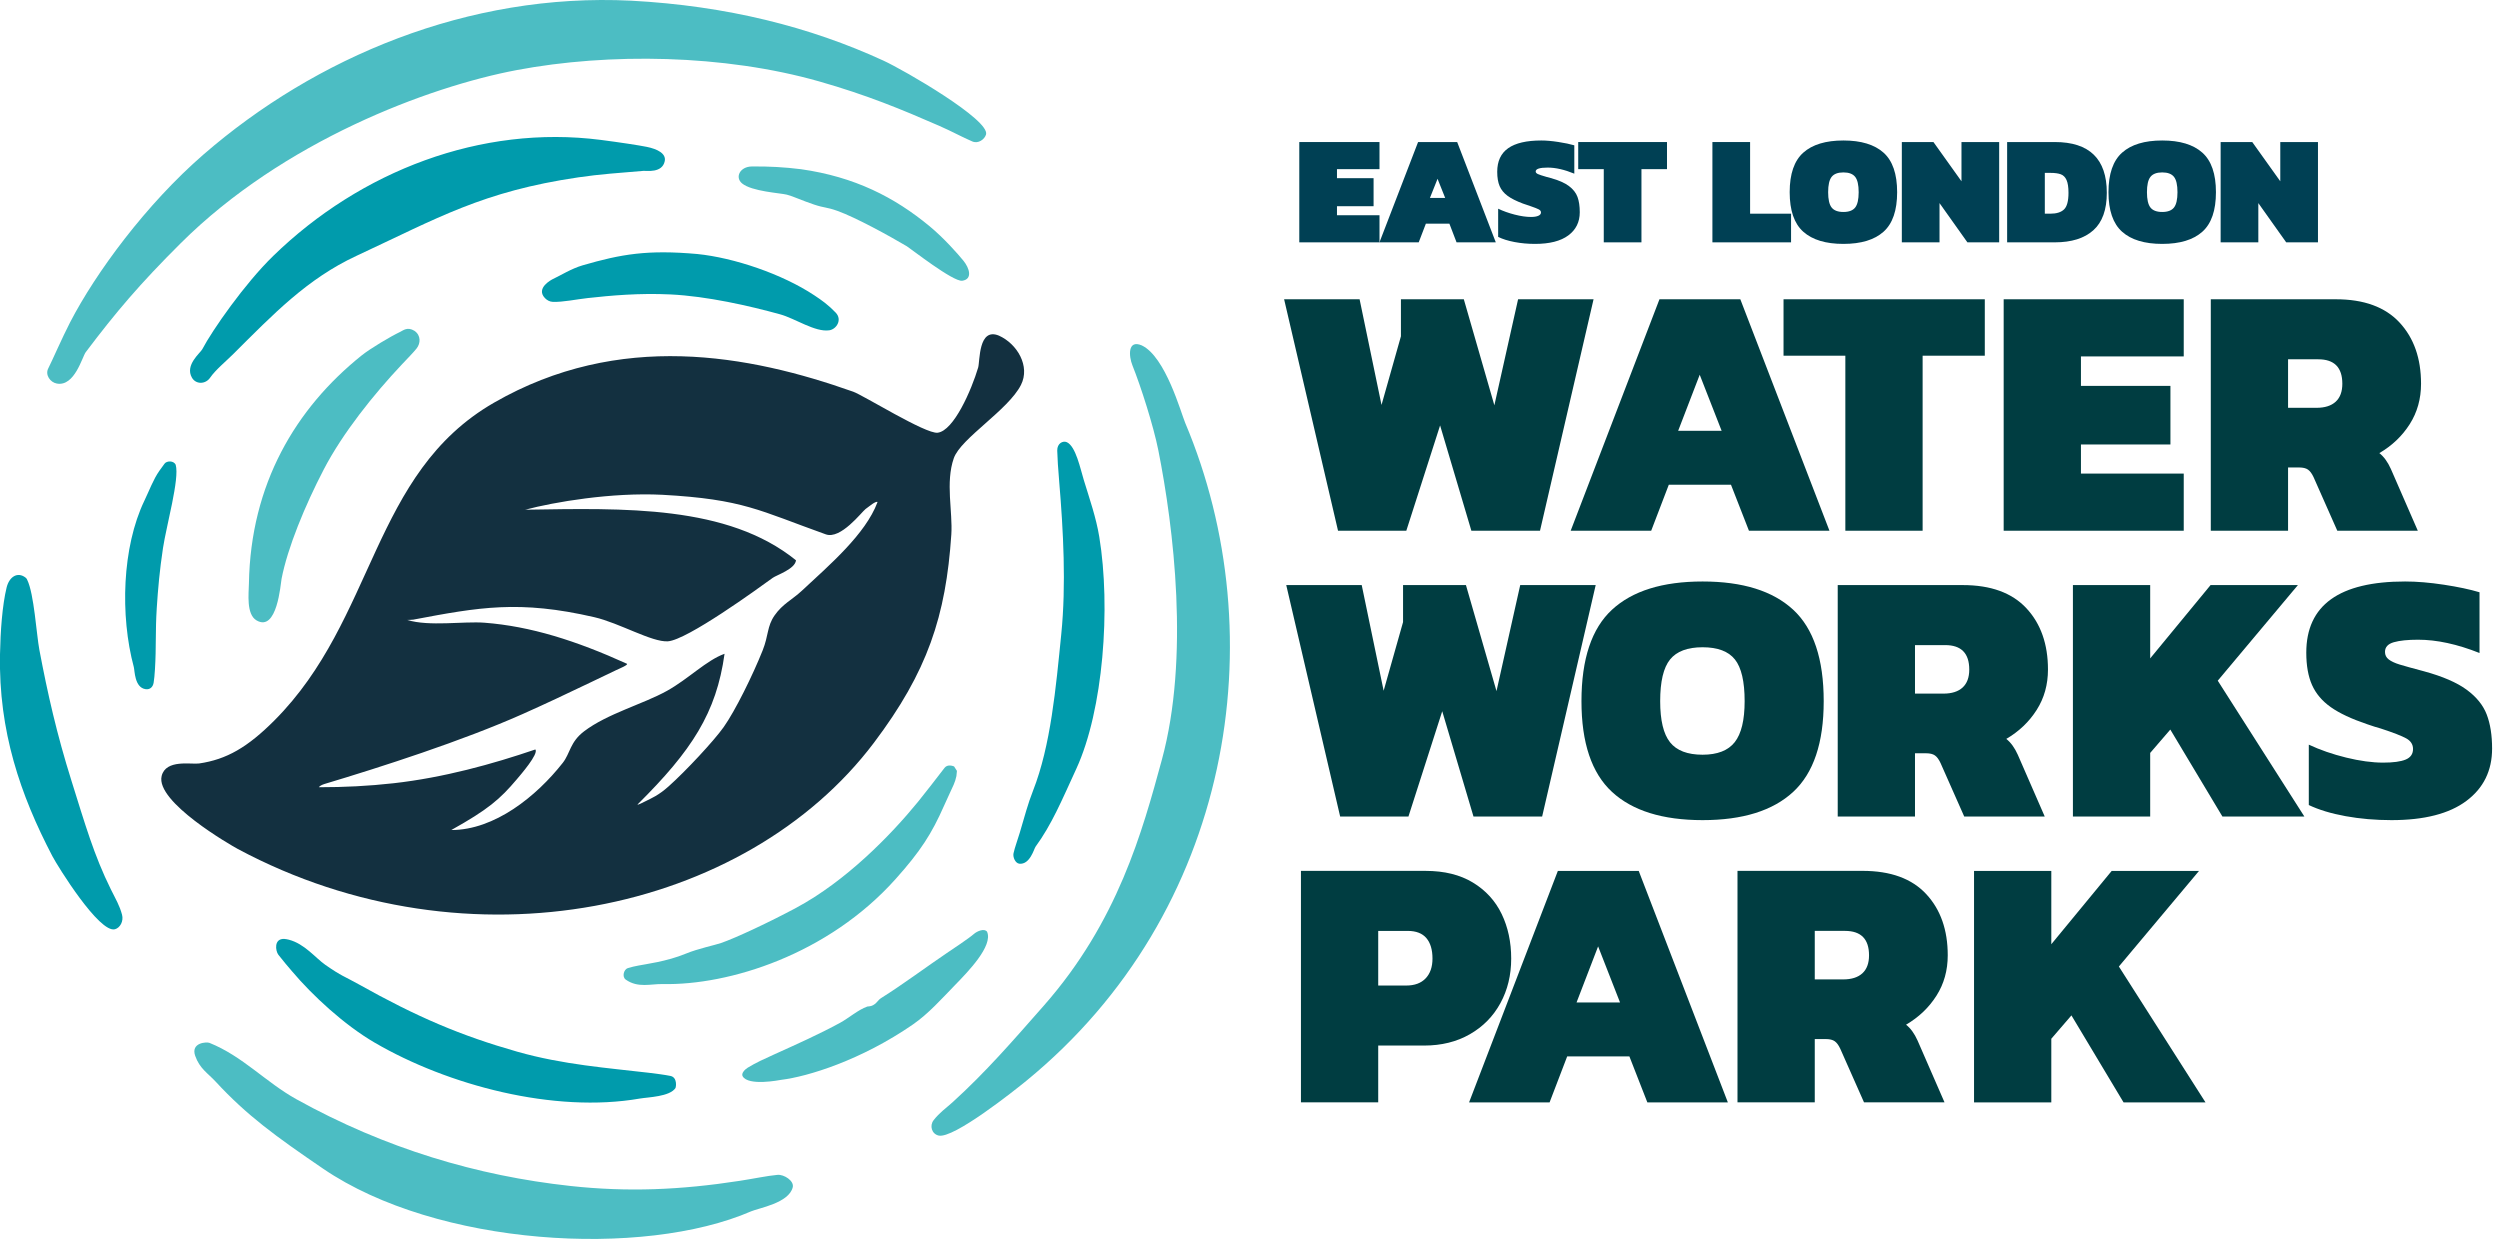 <?xml version="1.0" encoding="UTF-8" standalone="no"?>
<svg version="1.1" xmlns="http://www.w3.org/2000/svg" xmlns:xlink="http://www.w3.org/1999/xlink" width="1112.96" height="551.68">
	<g id="dp_dp001">
		<path id="dp_path002" fill="#133040" fill-rule="evenodd" d="M 444.677,149.407 C 435.489,145.632 436.293,160.828 435.459,163.636 C 432.484,173.644 424.601,191.804 417.405,192.643 C 412.072,193.265 384.405,176 379.824,174.377 C 333.368,157.923 275.709,147.171 219.925,179.269 C 165.305,210.701 167.288,275.507 122.155,320.732 C 110.275,332.637 100.904,338.107 88.615,339.888 C 85.173,340.385 73.819,337.891 71.963,345.46 C 69.139,356.977 102.892,376.355 105.897,377.964 C 208.873,433.093 332.161,406.108 389.053,330.668 C 412.929,299.008 421.091,274.275 423.513,237.973 C 424.189,227.847 420.828,214.792 424.621,203.977 C 427.724,195.132 448.847,182.568 454.512,171.375 C 458.748,163.008 452.831,153.048 444.677,149.407 Z M 294.895,220.276 C 272.268,219.133 246.804,223.473 233.817,226.915 C 277.895,226.232 323.875,224.768 354.361,249.431 C 353.984,253.332 345.751,255.983 343.997,257.255 C 337.369,262.067 305.916,284.937 297.315,285.505 C 290.263,285.972 275.728,277.336 264.604,274.767 C 231.16,267.044 213.268,270.323 183.991,275.852 C 183.137,275.944 182.181,275.965 181.28,275.989 C 191.1,279.02 206.32,276.5 215.7,277.223 C 236.2,278.803 256.428,285.201 279.039,295.468 C 280.036,295.919 275.512,297.756 274.349,298.311 C 270.583,300.107 266.82,301.916 263.055,303.721 C 252.171,308.936 242.515,313.497 232.653,317.887 C 205.847,329.823 169.643,341.471 144.401,349.031 C 143.339,349.38 142.244,349.899 141.96,350.465 C 153.335,350.465 164.092,349.933 175.168,348.692 C 197.476,346.193 219.316,340.141 238.32,333.653 C 239.996,335.499 231.508,345.231 230.064,346.941 C 222.613,355.775 217.291,360.372 200.908,369.519 C 220.193,369.519 238.783,354.555 250.529,339.615 C 253.876,335.357 253.717,330.376 260.004,325.587 C 270.399,317.668 286.215,313.516 296.943,307.549 C 306.504,302.231 314.467,293.963 322.56,291.053 C 318.916,317.419 307.904,334.22 283.965,357.992 C 282.999,358.957 287.141,356.816 287.491,356.636 C 290.087,355.3 293.039,354.192 297.663,350.071 C 305.24,343.32 317.781,329.885 322.16,323.703 C 327.295,316.451 335.087,300.667 339.503,289.595 C 342.211,282.803 341.424,278.873 344.824,273.979 C 348.369,268.876 352.719,266.937 356.853,263.095 C 369.355,251.477 385.281,237.828 390.612,223.653 C 390.805,222.94 389.073,223.84 388.483,224.285 C 387.524,225.011 386.935,225.359 385.316,226.617 C 383.564,227.981 374.277,240.255 367.639,237.885 C 338.032,227.317 330.971,222.255 294.895,220.276 Z "/>
		<path id="dp_path003" fill="#009bac" fill-rule="evenodd" d="M 267.384,62.273 C 214.288,55.472 160.592,76.045 121.64,113.929 C 108.929,126.291 94.46,147.055 90.044,155.495 C 89.183,157.14 82.193,162.529 85.453,168.141 C 87.28,171.287 91.551,171.052 93.528,168.163 C 95.909,164.685 100.577,160.871 103.925,157.536 C 121.676,139.851 136.76,124.107 158.647,113.921 C 195.085,96.964 214.827,85.233 257.46,78.956 C 267.104,77.535 275.755,76.973 286.483,76.064 C 287.779,75.953 294.824,77.201 295.94,71.719 C 296.628,68.344 292.661,66.339 287.901,65.376 C 284.361,64.66 275.549,63.325 267.384,62.273 Z "/>
		<path id="dp_path004" fill="#009bac" fill-rule="evenodd" d="M 128.567,418.335 C 127.94,418.195 127.307,418.045 126.664,418.004 C 121.823,417.691 122.616,423.34 123.917,425.033 C 126.089,427.857 128.057,430.095 130.112,432.524 C 139.041,443.083 153.133,456.197 166.752,464.14 C 199.445,483.204 246.712,495.697 284.873,489.056 C 288.512,488.424 298.181,488.26 300.728,484.349 C 300.915,484.063 301.711,479.651 298.456,478.985 C 296.063,478.496 292.088,477.967 288.657,477.561 C 270.877,475.456 250.691,474.011 230.232,468.184 C 205.299,461.084 185.831,452.86 159.564,438.123 C 153.545,434.745 152.137,434.653 144.787,429.501 C 140.42,426.441 135.589,420.149 128.567,418.335 Z "/>
		<path id="dp_path005" fill="#009bac" fill-rule="evenodd" d="M 474.953,196.859 C 473.191,196.095 470.599,197.339 470.664,200.617 C 470.727,203.744 471.085,208.995 471.539,214.396 C 473.379,236.351 474.665,260.311 472.467,282.237 C 470.064,306.196 467.776,331.943 459.888,352.017 C 457.557,357.948 456.211,363.227 453.953,370.817 C 452.941,374.223 451.799,377.148 451.203,379.872 C 450.824,381.599 452.021,384.309 453.777,384.505 C 458.515,385.039 460.371,377.813 460.969,376.995 C 468.219,367.063 472.62,356.463 479.169,342.223 C 491.168,316.132 494.559,270.548 489.385,239.023 C 487.971,230.397 485.104,222.243 482.491,213.703 C 480.928,208.597 478.943,198.733 474.953,196.859 Z "/>
		<path id="dp_path006" fill="#009bac" fill-rule="evenodd" d="M 11.324,257.095 C 7.795,254.429 4.12,256.736 2.941,261.565 C 1.023,269.423 0.195,280.956 0,291.351 C -0.641,325.495 9.035,353.836 23.309,381.137 C 25.635,385.587 44.235,415.62 51.193,413.68 C 53.517,413.032 55.076,410.059 54.339,407.248 C 53.264,403.157 51.576,400.416 49.359,395.939 C 41.821,380.723 37.848,366.795 31.82,347.601 C 25.269,326.745 21.212,308.78 17.536,289.356 C 16.228,282.443 15.175,264.331 12.115,258.141 C 11.972,257.856 11.983,257.663 11.324,257.095 Z "/>
		<path id="dp_path007" fill="#009bac" fill-rule="evenodd" d="M 310.428,113.084 C 288.303,111.112 276.589,113.109 259.388,118.116 C 254.321,119.591 249.475,122.679 246.035,124.283 C 245.752,124.416 238.287,128.212 242.605,132.713 C 243.469,133.615 244.704,134.337 246.105,134.387 C 250.6,134.548 256.545,133.261 261.587,132.701 C 272.051,131.54 284.757,130.408 298.479,131.076 C 314.8,131.869 333.483,136.124 347.275,139.927 C 354.064,141.799 362.844,147.965 369.199,147.043 C 372.328,146.588 375.111,142.381 372.032,139.168 C 368.708,135.699 365.917,133.731 362.529,131.48 C 348.251,121.995 326.757,114.728 310.428,113.084 Z "/>
		<path id="dp_path008" fill="#009bac" fill-rule="evenodd" d="M 78.228,206.957 C 77.407,204.979 74.196,205.059 73.227,206.449 C 72.485,207.511 71.693,208.539 70.947,209.595 C 68.269,213.38 66.419,218.451 64.279,222.903 C 54.361,243.539 53.409,274.012 59.576,296.991 C 60.001,298.576 59.865,306.033 64.759,306.799 C 66.824,307.123 68.099,305.792 68.399,303.909 C 68.648,302.352 68.828,300.527 68.983,298 C 69.609,287.837 69.113,281.252 69.792,270.635 C 70.324,262.317 71.063,253.912 72.552,244.036 C 74.057,234.061 79.996,213.105 78.228,206.957 Z "/>
		<path id="dp_path009" fill="#4cbdc3" fill-rule="evenodd" d="M 281.039,0.307 C 208.247,-3.348 140.207,25.751 90.604,68.772 C 65.112,90.881 42.636,121.364 31.164,143.58 C 27.691,150.309 23.152,160.745 21.469,164.035 C 20.009,166.891 22.364,170.237 25.329,170.759 C 33.255,172.155 36.568,158.908 38.18,156.768 C 51.499,139.095 62.161,126.483 80.467,108.265 C 126.047,62.904 190.684,38.627 230.064,31.195 C 271.023,23.465 322.341,24.177 364.759,36.267 C 385.921,42.296 401.371,48.7 418.107,56.009 C 423.859,58.523 428.355,61.056 432.881,62.979 C 435.533,64.104 438.32,62.036 438.964,59.887 C 440.887,53.452 402.697,31.315 393.279,26.983 C 360.679,11.989 323.649,2.601 281.039,0.307 Z "/>
		<path id="dp_path010" fill="#4cbdc3" fill-rule="evenodd" d="M 508.301,153.769 C 501.931,151.033 502.504,158.584 504.133,162.644 C 507.837,171.871 513.505,189.579 515.66,200.412 C 522.507,234.82 529.613,292.839 517.229,338.281 C 508.545,370.149 497.669,410.223 464.701,447.687 C 450.801,463.483 438.953,477.185 424.077,490.699 C 421.255,493.261 418.229,495.319 415.62,498.708 C 413.749,501.136 414.757,504.812 417.872,505.532 C 424.505,507.063 451.839,485.308 456.979,481.099 C 548.495,406.168 567.872,283.667 527.623,188.233 C 525.747,183.788 518.871,158.773 508.301,153.769 Z "/>
		<path id="dp_path011" fill="#4cbdc3" fill-rule="evenodd" d="M 93.235,464.263 C 91.996,463.767 84.812,464.117 86.9,470.056 C 88.904,475.76 92.519,477.749 96.036,481.559 C 109.887,496.561 122.72,505.879 143.864,520.292 C 194.541,554.839 286.269,560.148 334.429,539.249 C 337.773,537.797 351.251,535.6 352.923,528.528 C 353.593,525.689 349.024,522.755 346.12,523.028 C 341.355,523.476 335.857,524.677 329.307,525.689 C 302.939,529.767 279.409,530.748 253.916,527.973 C 212.492,523.461 171.588,511.339 131.984,489.376 C 118.276,481.775 108.113,470.243 93.235,464.263 Z "/>
		<path id="dp_path012" fill="#4cbdc3" fill-rule="evenodd" d="M 424.743,341.201 C 424.264,341.015 421.843,340.093 420.496,341.836 C 417.219,346.075 411.96,352.933 408.677,356.957 C 396.493,371.892 376.576,392.284 354.42,404.16 C 342.431,410.585 327.588,417.531 321.053,419.8 C 318.385,420.727 310.74,422.308 305.336,424.544 C 296.737,428.103 287.125,429.247 284.213,429.851 C 282.524,430.2 281.179,430.44 279.444,431.005 C 277.737,431.561 276.777,434.844 278.589,436.117 C 284.039,439.949 289.675,437.976 295.011,438.088 C 324.704,438.713 368.644,424.887 398.608,391.445 C 409.843,378.905 414.78,371.164 420.292,358.661 C 422.295,354.116 423.623,351.52 424.545,349.375 C 425.076,348.143 425.517,346.848 425.78,345.493 L 426.011,343.192 Z "/>
		<path id="dp_path013" fill="#4cbdc3" fill-rule="evenodd" d="M 184.501,147.273 C 181.381,145.356 179.513,147.095 178.165,147.739 C 173.652,149.896 164.784,155.195 160.952,158.269 C 131.629,181.8 111.556,215.539 110.82,259.723 C 110.745,264.177 109.541,273.492 114.233,276.205 C 123.383,281.496 124.917,259.924 125.349,257.681 C 128,243.925 135.745,225.117 144.145,208.967 C 152.568,192.773 166.445,175.476 178.849,162.308 C 181.172,159.841 184.06,156.912 185.471,155.123 C 187.248,152.871 187.484,149.319 184.501,147.273 Z "/>
		<path id="dp_path014" fill="#4cbdc3" fill-rule="evenodd" d="M 439.433,414.809 C 438.313,413.164 435.035,414.479 433.547,415.8 C 431.428,417.683 423.64,422.851 421.391,424.367 C 413.001,430.021 401.551,438.519 392.619,444.099 C 390.361,445.509 390.896,446.193 388.675,447.497 C 387.684,448.077 386.295,448.033 386.113,448.097 C 382.015,449.541 377.857,453.239 373.991,455.339 C 364.665,460.403 355.569,464.469 344.225,469.607 C 340.293,471.387 336.5,473.084 332.883,475.311 C 331.625,476.083 329.891,477.812 330.601,479.104 C 333.1,483.652 347.244,480.795 347.717,480.737 C 359.54,479.313 383.383,471.992 406.44,456.06 C 413.325,451.303 419.305,444.56 425.081,438.62 C 430.832,432.708 442.189,421.125 439.433,414.809 Z "/>
		<path id="dp_path015" fill="#4cbdc3" fill-rule="evenodd" d="M 356.587,75.327 C 349.335,74.424 342.235,74.011 334.676,74.113 C 329.391,74.184 327.097,78.932 330.339,81.636 C 334.669,85.252 347.436,85.933 350.284,86.659 C 353.133,87.385 356.927,89.243 362.5,91.097 C 367.143,92.643 367.935,92.135 372.812,93.885 C 381.051,96.843 395.784,104.948 403.7,109.629 C 405.193,110.513 424.347,125.56 428.376,124.983 C 433.081,124.309 431.623,119.404 428.897,116.064 C 426.331,112.92 420.192,105.965 413.827,100.705 C 398.217,87.808 380.517,78.728 356.587,75.327 Z "/>
	</g>
	<g id="dp_dp016" transform="matrix(1,0,0,1,575.996,107.887)">
		<path id="dp_path017" fill="#004054" d="M 2.427,-44.651 L 38.133,-44.651 L 38.133,-32.587 L 19.205,-32.587 L 19.205,-28.565 L 35.499,-28.565 L 35.499,-16.085 L 19.205,-16.085 L 19.205,-12.064 L 38.133,-12.064 L 38.133,0 L 2.427,0 Z "/>
		<path id="dp_path018" fill="#004054" d="M 55.313,-44.651 L 72.716,-44.651 L 89.911,0 L 72.439,0 L 69.249,-8.32 L 58.78,-8.32 L 55.591,0 L 38.119,0 Z M 67.377,-19.76 L 63.98,-28.288 L 60.583,-19.76 Z "/>
		<path id="dp_path019" fill="#004054" d="M 107.391,0.693 C 104.201,0.693 101.151,0.416 98.239,-0.139 C 95.327,-0.693 92.9,-1.456 90.959,-2.427 L 90.959,-14.976 C 93.177,-13.913 95.639,-13.035 98.343,-12.341 C 101.047,-11.648 103.461,-11.301 105.588,-11.301 C 106.975,-11.301 108.061,-11.475 108.847,-11.821 C 109.632,-12.168 110.025,-12.665 110.025,-13.312 C 110.025,-13.867 109.701,-14.317 109.055,-14.664 C 108.408,-15.011 107.205,-15.484 105.449,-16.085 C 103.416,-16.779 102.26,-17.172 101.983,-17.264 C 99.024,-18.373 96.736,-19.529 95.119,-20.731 C 93.501,-21.932 92.333,-23.365 91.617,-25.029 C 90.901,-26.693 90.543,-28.82 90.543,-31.408 C 90.543,-36.123 92.172,-39.624 95.431,-41.912 C 98.689,-44.2 103.6,-45.344 110.164,-45.344 C 112.336,-45.344 114.856,-45.124 117.721,-44.685 C 120.587,-44.247 122.968,-43.749 124.863,-43.195 L 124.863,-30.576 C 120.472,-32.379 116.52,-33.28 113.007,-33.28 C 109.448,-33.28 107.668,-32.703 107.668,-31.547 C 107.668,-31.084 107.992,-30.703 108.639,-30.403 C 109.285,-30.103 110.58,-29.675 112.521,-29.12 L 114.324,-28.635 C 117.883,-27.664 120.599,-26.473 122.471,-25.064 C 124.343,-23.655 125.613,-22.036 126.284,-20.211 C 126.955,-18.385 127.289,-16.108 127.289,-13.381 C 127.289,-9.036 125.591,-5.604 122.193,-3.085 C 118.796,-0.567 113.861,0.693 107.391,0.693 Z "/>
		<path id="dp_path020" fill="#004054" d="M 137.975,-32.587 L 126.604,-32.587 L 126.604,-44.651 L 166.124,-44.651 L 166.124,-32.587 L 154.753,-32.587 L 154.753,0 L 137.975,0 Z "/>
		<path id="dp_path021" fill="#004054" d="M 186.341,-44.651 L 203.12,-44.651 L 203.12,-12.757 L 221.355,-12.757 L 221.355,0 L 186.341,0 Z "/>
		<path id="dp_path022" fill="#004054" d="M 244.66,0.693 C 236.803,0.693 230.851,-1.109 226.807,-4.715 C 222.763,-8.32 220.74,-14.191 220.74,-22.325 C 220.74,-30.46 222.763,-36.331 226.807,-39.936 C 230.851,-43.541 236.803,-45.344 244.66,-45.344 C 252.517,-45.344 258.469,-43.541 262.513,-39.936 C 266.557,-36.331 268.58,-30.46 268.58,-22.325 C 268.58,-14.191 266.557,-8.32 262.513,-4.715 C 258.469,-1.109 252.517,0.693 244.66,0.693 Z M 244.66,-13.52 C 247.109,-13.52 248.855,-14.179 249.895,-15.496 C 250.935,-16.813 251.455,-19.089 251.455,-22.325 C 251.455,-25.561 250.935,-27.837 249.895,-29.155 C 248.855,-30.472 247.109,-31.131 244.66,-31.131 C 242.211,-31.131 240.465,-30.472 239.425,-29.155 C 238.385,-27.837 237.865,-25.561 237.865,-22.325 C 237.865,-19.089 238.385,-16.813 239.425,-15.496 C 240.465,-14.179 242.211,-13.52 244.66,-13.52 Z "/>
		<path id="dp_path023" fill="#004054" d="M 270.668,-44.651 L 284.743,-44.651 L 297.223,-27.179 L 297.223,-44.651 L 314.001,-44.651 L 314.001,0 L 299.857,0 L 287.447,-17.472 L 287.447,0 L 270.668,0 Z "/>
		<path id="dp_path024" fill="#004054" d="M 317.547,-44.651 L 338.763,-44.651 C 354.201,-44.651 361.92,-37.116 361.92,-22.048 C 361.92,-14.513 359.921,-8.956 355.923,-5.373 C 351.924,-1.791 346.204,0 338.763,0 L 317.547,0 Z M 336.821,-12.757 C 339.548,-12.757 341.571,-13.393 342.888,-14.664 C 344.205,-15.935 344.864,-18.396 344.864,-22.048 C 344.864,-24.544 344.575,-26.439 343.997,-27.733 C 343.42,-29.028 342.564,-29.883 341.432,-30.299 C 340.3,-30.715 338.763,-30.923 336.821,-30.923 L 334.325,-30.923 L 334.325,-12.757 Z "/>
		<path id="dp_path025" fill="#004054" d="M 386.588,0.693 C 378.731,0.693 372.779,-1.109 368.735,-4.715 C 364.691,-8.32 362.668,-14.191 362.668,-22.325 C 362.668,-30.46 364.691,-36.331 368.735,-39.936 C 372.779,-43.541 378.731,-45.344 386.588,-45.344 C 394.445,-45.344 400.397,-43.541 404.441,-39.936 C 408.485,-36.331 410.508,-30.46 410.508,-22.325 C 410.508,-14.191 408.485,-8.32 404.441,-4.715 C 400.397,-1.109 394.445,0.693 386.588,0.693 Z M 386.588,-13.52 C 389.037,-13.52 390.783,-14.179 391.823,-15.496 C 392.863,-16.813 393.383,-19.089 393.383,-22.325 C 393.383,-25.561 392.863,-27.837 391.823,-29.155 C 390.783,-30.472 389.037,-31.131 386.588,-31.131 C 384.139,-31.131 382.393,-30.472 381.353,-29.155 C 380.313,-27.837 379.793,-25.561 379.793,-22.325 C 379.793,-19.089 380.313,-16.813 381.353,-15.496 C 382.393,-14.179 384.139,-13.52 386.588,-13.52 Z "/>
		<path id="dp_path026" fill="#004054" d="M 412.596,-44.651 L 426.671,-44.651 L 439.151,-27.179 L 439.151,-44.651 L 455.929,-44.651 L 455.929,0 L 441.785,0 L 429.375,-17.472 L 429.375,0 L 412.596,0 Z "/>
	</g>
	<g id="dp_dp027" transform="matrix(1,0,0,1,572.26,236.273)">
		<path id="dp_path028" fill="#003d41" d="M -0.591,-103.04 L 33.009,-103.04 L 42.769,-56 L 51.409,-86.56 L 51.409,-103.04 L 79.409,-103.04 L 93.009,-55.84 L 103.569,-103.04 L 137.169,-103.04 L 113.329,0 L 82.769,0 L 68.849,-46.88 L 53.809,0 L 23.409,0 Z "/>
		<path id="dp_path029" fill="#003d41" d="M 166.505,-103.04 L 202.505,-103.04 L 242.185,0 L 206.345,0 L 198.345,-20.48 L 170.665,-20.48 L 162.825,0 L 126.985,0 Z M 194.185,-44.48 L 184.425,-69.44 L 174.825,-44.48 Z "/>
		<path id="dp_path030" fill="#003d41" d="M 249.26,-77.92 L 221.74,-77.92 L 221.74,-103.04 L 311.34,-103.04 L 311.34,-77.92 L 283.66,-77.92 L 283.66,0 L 249.26,0 Z "/>
		<path id="dp_path031" fill="#003d41" d="M 319.743,-103.04 L 399.903,-103.04 L 399.903,-77.6 L 354.143,-77.6 L 354.143,-64.48 L 393.983,-64.48 L 393.983,-38.4 L 354.143,-38.4 L 354.143,-25.44 L 399.903,-25.44 L 399.903,0 L 319.743,0 Z "/>
		<path id="dp_path032" fill="#003d41" d="M 411.949,-103.04 L 467.629,-103.04 C 480.109,-103.04 489.549,-99.6 495.949,-92.72 C 502.349,-85.84 505.549,-76.747 505.549,-65.44 C 505.549,-58.72 503.869,-52.72 500.509,-47.44 C 497.149,-42.16 492.643,-37.867 486.989,-34.56 C 489.016,-32.96 490.723,-30.613 492.109,-27.52 L 504.109,0 L 468.269,0 L 457.709,-23.84 C 456.963,-25.44 456.136,-26.56 455.229,-27.2 C 454.323,-27.84 453.016,-28.16 451.309,-28.16 L 446.349,-28.16 L 446.349,0 L 411.949,0 Z M 458.989,-54.72 C 462.723,-54.72 465.576,-55.627 467.549,-57.44 C 469.523,-59.253 470.509,-61.92 470.509,-65.44 C 470.509,-72.693 466.936,-76.32 459.789,-76.32 L 446.349,-76.32 L 446.349,-54.72 Z "/>
		<path id="dp_path033" fill="#003d41" d="M 0.356,24.196 L 33.956,24.196 L 43.716,71.236 L 52.356,40.676 L 52.356,24.196 L 80.356,24.196 L 93.956,71.396 L 104.516,24.196 L 138.116,24.196 L 114.276,127.236 L 83.716,127.236 L 69.796,80.356 L 54.756,127.236 L 24.356,127.236 Z "/>
		<path id="dp_path034" fill="#003d41" d="M 185.705,128.836 C 167.892,128.836 154.452,124.649 145.385,116.276 C 136.319,107.903 131.785,94.436 131.785,75.876 C 131.785,57.103 136.319,43.529 145.385,35.156 C 154.452,26.783 167.892,22.596 185.705,22.596 C 203.519,22.596 216.959,26.783 226.025,35.156 C 235.092,43.529 239.625,57.103 239.625,75.876 C 239.625,94.436 235.092,107.903 226.025,116.276 C 216.959,124.649 203.519,128.836 185.705,128.836 Z M 185.705,99.716 C 192.319,99.716 197.092,97.849 200.025,94.116 C 202.959,90.383 204.425,84.303 204.425,75.876 C 204.425,67.129 202.985,60.943 200.105,57.316 C 197.225,53.689 192.425,51.876 185.705,51.876 C 178.985,51.876 174.159,53.689 171.225,57.316 C 168.292,60.943 166.825,67.129 166.825,75.876 C 166.825,84.409 168.292,90.516 171.225,94.196 C 174.159,97.876 178.985,99.716 185.705,99.716 Z "/>
		<path id="dp_path035" fill="#003d41" d="M 245.864,24.196 L 301.544,24.196 C 314.024,24.196 323.464,27.636 329.864,34.516 C 336.264,41.396 339.464,50.489 339.464,61.796 C 339.464,68.516 337.784,74.516 334.424,79.796 C 331.064,85.076 326.557,89.369 320.904,92.676 C 322.931,94.276 324.637,96.623 326.024,99.716 L 338.024,127.236 L 302.184,127.236 L 291.624,103.396 C 290.877,101.796 290.051,100.676 289.144,100.036 C 288.237,99.396 286.931,99.076 285.224,99.076 L 280.264,99.076 L 280.264,127.236 L 245.864,127.236 Z M 292.904,72.516 C 296.637,72.516 299.491,71.609 301.464,69.796 C 303.437,67.983 304.424,65.316 304.424,61.796 C 304.424,54.543 300.851,50.916 293.704,50.916 L 280.264,50.916 L 280.264,72.516 Z "/>
		<path id="dp_path036" fill="#003d41" d="M 350.569,24.196 L 384.969,24.196 L 384.969,56.836 L 411.849,24.196 L 450.729,24.196 L 415.049,66.756 L 453.609,127.236 L 417.129,127.236 L 393.929,88.516 L 384.969,98.916 L 384.969,127.236 L 350.569,127.236 Z "/>
		<path id="dp_path037" fill="#003d41" d="M 492.381,128.836 C 485.235,128.836 478.435,128.249 471.981,127.076 C 465.528,125.903 460.061,124.249 455.581,122.116 L 455.581,95.236 C 460.595,97.583 466.141,99.503 472.221,100.996 C 478.301,102.489 483.795,103.236 488.701,103.236 C 493.181,103.236 496.515,102.783 498.701,101.876 C 500.888,100.969 501.981,99.396 501.981,97.156 C 501.981,95.129 500.968,93.556 498.941,92.436 C 496.915,91.316 493.128,89.849 487.581,88.036 C 485.981,87.609 483.955,86.969 481.501,86.116 C 474.568,83.769 469.181,81.236 465.341,78.516 C 461.501,75.796 458.728,72.516 457.021,68.676 C 455.315,64.836 454.461,60.036 454.461,54.276 C 454.461,33.156 469.128,22.596 498.461,22.596 C 503.688,22.596 509.448,23.076 515.741,24.036 C 522.035,24.996 527.315,26.116 531.581,27.396 L 531.581,54.436 C 521.661,50.489 512.541,48.516 504.221,48.516 C 499.635,48.516 496.035,48.889 493.421,49.636 C 490.808,50.383 489.501,51.823 489.501,53.956 C 489.501,55.343 490.061,56.463 491.181,57.316 C 492.301,58.169 493.901,58.916 495.981,59.556 C 498.061,60.196 501.715,61.209 506.941,62.596 C 515.155,64.836 521.448,67.556 525.821,70.756 C 530.195,73.956 533.181,77.636 534.781,81.796 C 536.381,85.956 537.181,91.023 537.181,96.996 C 537.181,106.809 533.368,114.569 525.741,120.276 C 518.115,125.983 506.995,128.836 492.381,128.836 Z "/>
		<path id="dp_path038" fill="#003d41" d="M 6.9,151.432 L 62.42,151.432 C 70.74,151.432 77.753,153.165 83.46,156.632 C 89.167,160.099 93.433,164.765 96.26,170.632 C 99.087,176.499 100.5,183.112 100.5,190.472 C 100.5,197.832 98.9,204.445 95.7,210.312 C 92.5,216.179 87.967,220.792 82.1,224.152 C 76.233,227.512 69.46,229.192 61.78,229.192 L 41.3,229.192 L 41.3,254.472 L 6.9,254.472 Z M 53.78,202.472 C 57.513,202.472 60.393,201.405 62.42,199.272 C 64.447,197.139 65.46,194.205 65.46,190.472 C 65.46,186.525 64.553,183.485 62.74,181.352 C 60.927,179.219 58.153,178.152 54.42,178.152 L 41.3,178.152 L 41.3,202.472 Z "/>
		<path id="dp_path039" fill="#003d41" d="M 121.272,151.444 L 157.272,151.444 L 196.952,254.484 L 161.112,254.484 L 153.112,234.004 L 125.432,234.004 L 117.592,254.484 L 81.752,254.484 Z M 148.952,210.004 L 139.192,185.044 L 129.592,210.004 Z "/>
		<path id="dp_path040" fill="#003d41" d="M 201.244,151.424 L 256.924,151.424 C 269.404,151.424 278.844,154.864 285.244,161.744 C 291.644,168.624 294.844,177.717 294.844,189.024 C 294.844,195.744 293.164,201.744 289.804,207.024 C 286.444,212.304 281.937,216.597 276.284,219.904 C 278.311,221.504 280.017,223.851 281.404,226.944 L 293.404,254.464 L 257.564,254.464 L 247.004,230.624 C 246.257,229.024 245.431,227.904 244.524,227.264 C 243.617,226.624 242.311,226.304 240.604,226.304 L 235.644,226.304 L 235.644,254.464 L 201.244,254.464 Z M 248.284,199.744 C 252.017,199.744 254.871,198.837 256.844,197.024 C 258.817,195.211 259.804,192.544 259.804,189.024 C 259.804,181.771 256.231,178.144 249.084,178.144 L 235.644,178.144 L 235.644,199.744 Z "/>
		<path id="dp_path041" fill="#003d41" d="M 306.549,151.444 L 340.949,151.444 L 340.949,184.084 L 367.829,151.444 L 406.709,151.444 L 371.029,194.004 L 409.589,254.484 L 373.109,254.484 L 349.909,215.764 L 340.949,226.164 L 340.949,254.484 L 306.549,254.484 Z "/>
	</g>
</svg>